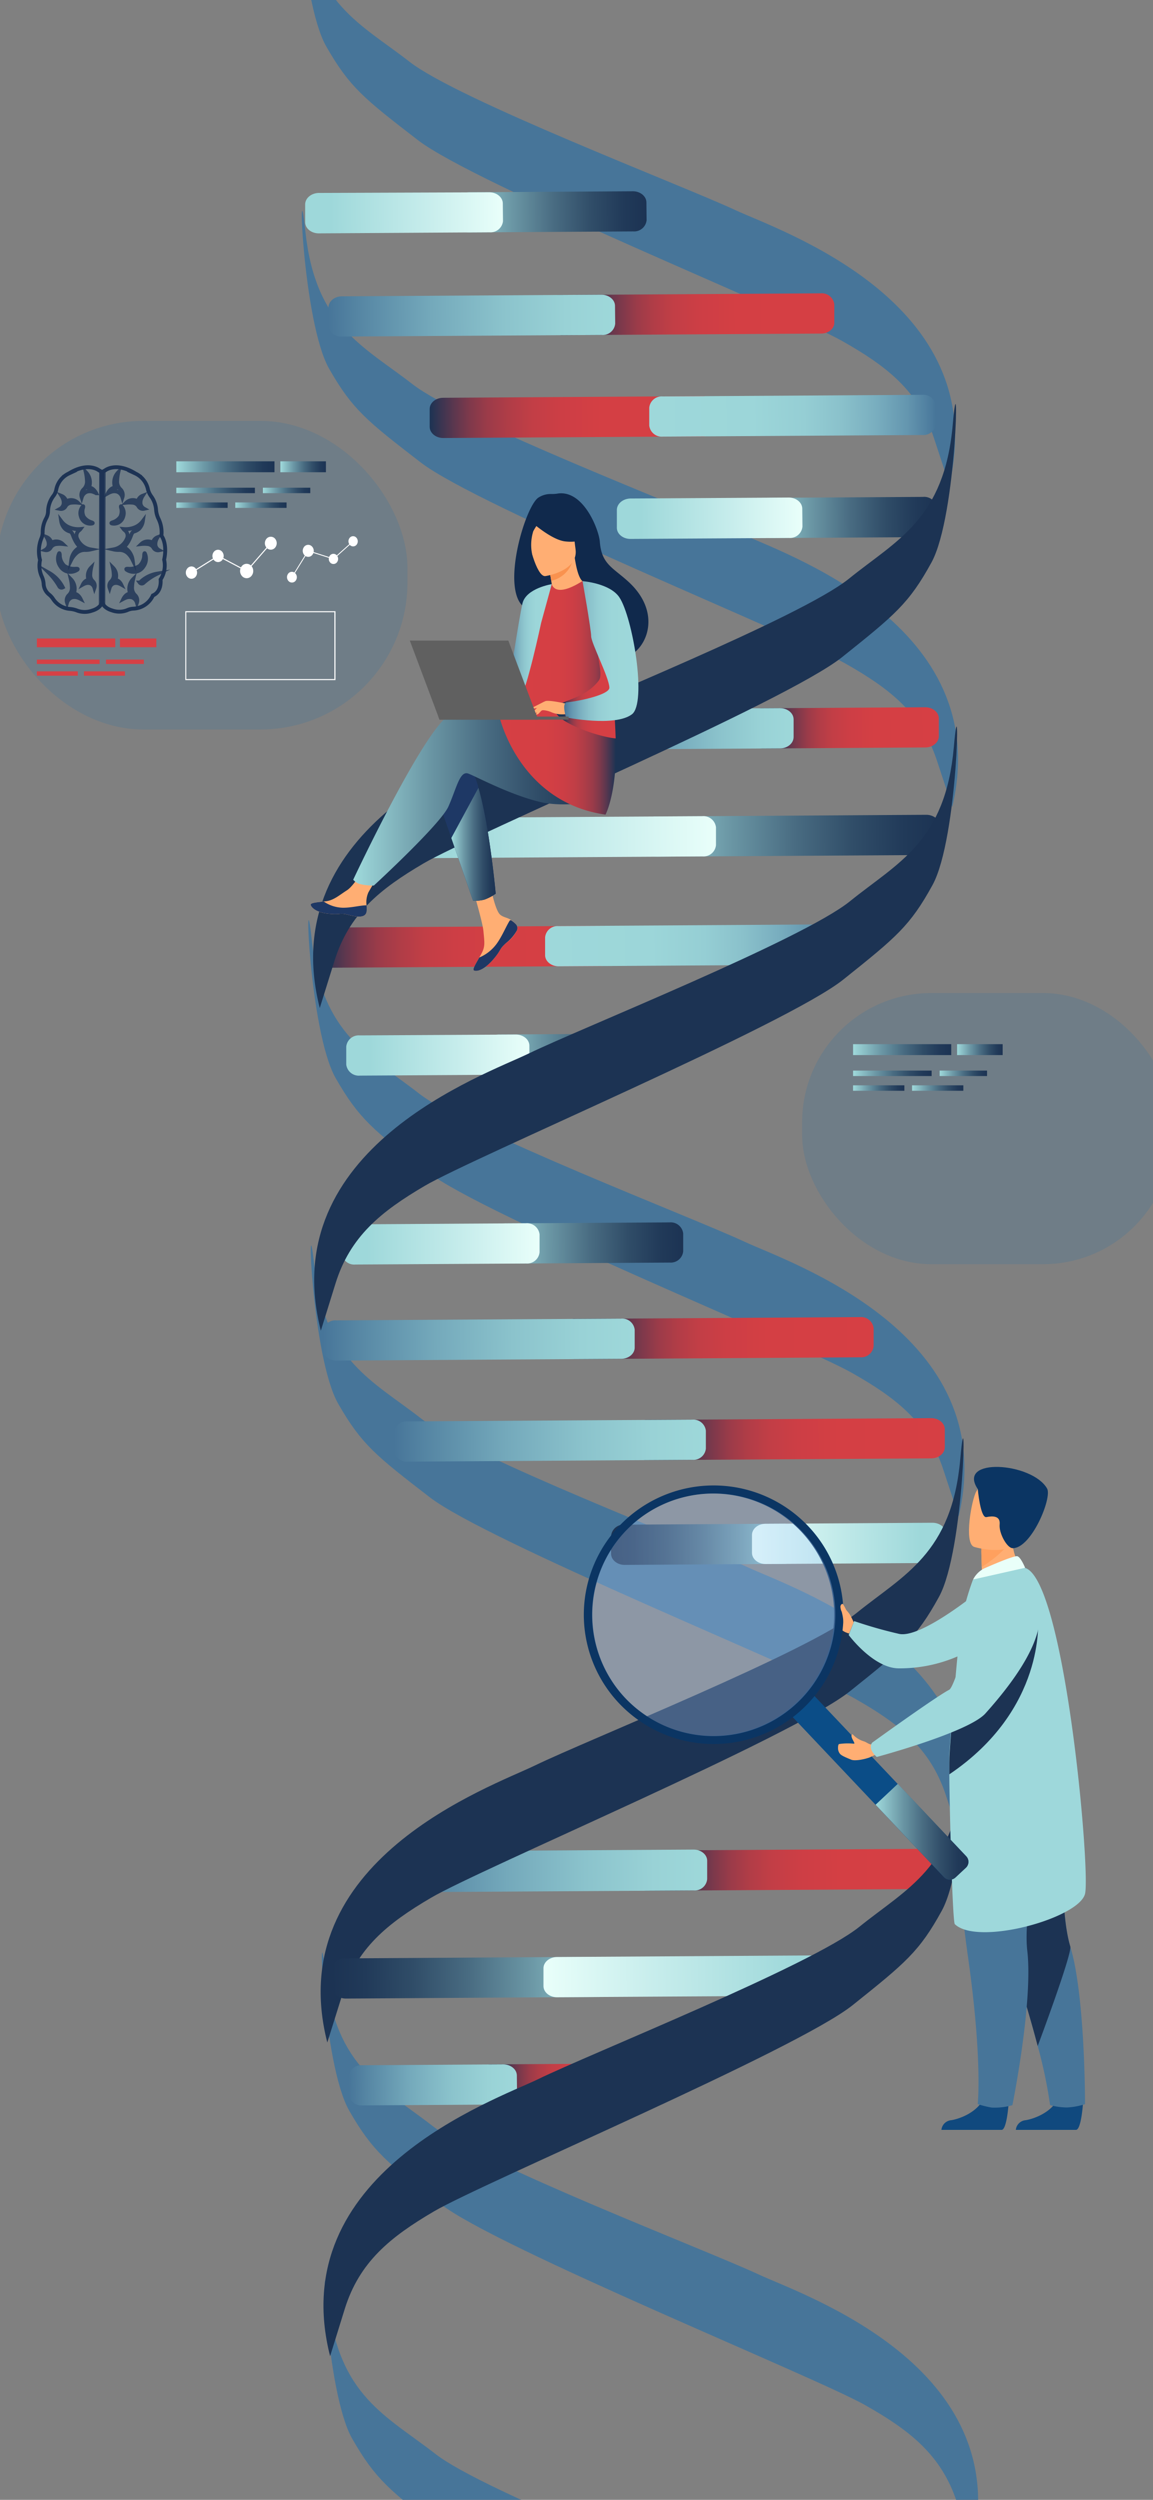 <svg id="Capa_1" data-name="Capa 1" xmlns="http://www.w3.org/2000/svg" xmlns:xlink="http://www.w3.org/1999/xlink" viewBox="0 0 300 650"><rect x="0" y="0" width="300" height="650" fill="#808080" stroke="none"/><defs><style>.cls-1,.cls-43{fill:#477599;}.cls-2{fill:url(#Degradado_sin_nombre_31);}.cls-3{fill:url(#Degradado_sin_nombre_37);}.cls-4{fill:url(#Degradado_sin_nombre_31-2);}.cls-5{fill:url(#Degradado_sin_nombre_37-2);}.cls-6{fill:url(#Degradado_sin_nombre_40);}.cls-7{fill:url(#Degradado_sin_nombre_44);}.cls-8{fill:url(#Degradado_sin_nombre_43);}.cls-9{fill:url(#Degradado_sin_nombre_11);}.cls-10{fill:url(#Degradado_sin_nombre_31-3);}.cls-11{fill:url(#Degradado_sin_nombre_37-3);}.cls-12{fill:url(#Degradado_sin_nombre_43-2);}.cls-13{fill:url(#Degradado_sin_nombre_11-2);}.cls-14{fill:url(#Degradado_sin_nombre_40-2);}.cls-15{fill:url(#Degradado_sin_nombre_44-2);}.cls-16{fill:url(#Degradado_sin_nombre_31-4);}.cls-17{fill:url(#Degradado_sin_nombre_37-4);}.cls-18{fill:#1c3353;}.cls-19{fill:url(#Degradado_sin_nombre_43-3);}.cls-20{fill:url(#Degradado_sin_nombre_11-3);}.cls-21{fill:url(#Degradado_sin_nombre_43-4);}.cls-22{fill:url(#Degradado_sin_nombre_11-4);}.cls-23{fill:url(#Degradado_sin_nombre_31-5);}.cls-24{fill:url(#Degradado_sin_nombre_37-5);}.cls-25{fill:url(#Degradado_sin_nombre_43-5);}.cls-26{fill:url(#Degradado_sin_nombre_11-5);}.cls-27{fill:url(#Degradado_sin_nombre_31-6);}.cls-28{fill:url(#Degradado_sin_nombre_37-6);}.cls-29{fill:url(#Degradado_sin_nombre_43-6);}.cls-30{fill:url(#Degradado_sin_nombre_11-6);}.cls-31{fill:url(#Degradado_sin_nombre_31-7);}.cls-32{fill:url(#Degradado_sin_nombre_37-7);}.cls-33{fill:#ffae73;}.cls-34{fill:#9ed8db;}.cls-35{fill:#10497e;}.cls-36{fill:#ffa05e;}.cls-37{fill:#0b3563;}.cls-38{fill:#e9fff9;}.cls-39{fill:#0b4d87;}.cls-40{fill:url(#Degradado_sin_nombre_31-8);}.cls-41{opacity:0.3;}.cls-42{fill:#accefc;}.cls-43{opacity:0.29;}.cls-44,.cls-45{fill:none;stroke:#1d3354;stroke-miterlimit:10;}.cls-45{opacity:0.8;}.cls-46{fill:url(#Degradado_sin_nombre_31-9);}.cls-47{fill:url(#Degradado_sin_nombre_31-10);}.cls-48{fill:url(#Degradado_sin_nombre_31-11);}.cls-49{fill:url(#Degradado_sin_nombre_31-12);}.cls-50{fill:url(#Degradado_sin_nombre_31-13);}.cls-51{fill:url(#Degradado_sin_nombre_31-14);}.cls-52{fill:#d64045;}.cls-53{fill:#fff;}.cls-54{fill:#1e3865;}.cls-55{fill:url(#Degradado_sin_nombre_31-15);}.cls-56{fill:url(#Degradado_sin_nombre_40-3);}.cls-57{fill:#10294c;}.cls-58{fill:#f9924f;}.cls-59{fill:url(#Degradado_sin_nombre_40-4);}.cls-60{fill:url(#Degradado_sin_nombre_31-16);}.cls-61{fill:url(#Degradado_sin_nombre_44-3);}.cls-62{fill:url(#Degradado_sin_nombre_43-7);}.cls-63{fill:url(#Degradado_sin_nombre_44-4);}.cls-64{fill:#606060;}.cls-65{fill:url(#Degradado_sin_nombre_31-17);}.cls-66{fill:url(#Degradado_sin_nombre_31-18);}.cls-67{fill:url(#Degradado_sin_nombre_31-19);}.cls-68{fill:url(#Degradado_sin_nombre_31-20);}.cls-69{fill:url(#Degradado_sin_nombre_31-21);}.cls-70{fill:url(#Degradado_sin_nombre_31-22);}</style><linearGradient id="Degradado_sin_nombre_31" x1="196.67" y1="167.17" x2="242.99" y2="167.17" gradientTransform="translate(-0.47 -30.97) rotate(-0.43)" gradientUnits="userSpaceOnUse"><stop offset="0.01" stop-color="#9ed8da"/><stop offset="0.05" stop-color="#96ced2"/><stop offset="0.29" stop-color="#6b97a5"/><stop offset="0.51" stop-color="#496c82"/><stop offset="0.71" stop-color="#304d68"/><stop offset="0.88" stop-color="#213a59"/><stop offset="1" stop-color="#1c3353"/></linearGradient><linearGradient id="Degradado_sin_nombre_37" x1="159.7" y1="167.13" x2="207.95" y2="167.13" gradientTransform="translate(-0.47 -30.97) rotate(-0.43)" gradientUnits="userSpaceOnUse"><stop offset="0.13" stop-color="#9ed8da"/><stop offset="0.62" stop-color="#c7edec"/><stop offset="1" stop-color="#e9fffa"/></linearGradient><linearGradient id="Degradado_sin_nombre_31-2" x1="118.63" y1="87.12" x2="168.04" y2="87.12" xlink:href="#Degradado_sin_nombre_31"/><linearGradient id="Degradado_sin_nombre_37-2" x1="79.2" y1="87.07" x2="130.67" y2="87.07" xlink:href="#Degradado_sin_nombre_37"/><linearGradient id="Degradado_sin_nombre_40" x1="1058.19" y1="-97.54" x2="1132.76" y2="-97.54" gradientTransform="translate(1243.81 2.68) rotate(179.57)" gradientUnits="userSpaceOnUse"><stop offset="0" stop-color="#d63f44"/><stop offset="0.4" stop-color="#d43f44"/><stop offset="0.54" stop-color="#cd3e45"/><stop offset="0.64" stop-color="#c23e46"/><stop offset="0.72" stop-color="#b13d47"/><stop offset="0.8" stop-color="#9b3b49"/><stop offset="0.86" stop-color="#7f394b"/><stop offset="0.91" stop-color="#5f374e"/><stop offset="0.96" stop-color="#3b3551"/><stop offset="1" stop-color="#1c3353"/></linearGradient><linearGradient id="Degradado_sin_nombre_44" x1="1001.06" y1="-97.61" x2="1075.63" y2="-97.61" gradientTransform="translate(1243.81 2.68) rotate(179.57)" gradientUnits="userSpaceOnUse"><stop offset="0" stop-color="#477599"/><stop offset="0.01" stop-color="#4a799c"/><stop offset="0.1" stop-color="#6496af"/><stop offset="0.21" stop-color="#79aebf"/><stop offset="0.33" stop-color="#8ac1cb"/><stop offset="0.46" stop-color="#95ced4"/><stop offset="0.64" stop-color="#9cd6d9"/><stop offset="1" stop-color="#9ed8da"/></linearGradient><linearGradient id="Degradado_sin_nombre_43" x1="142.18" y1="114.03" x2="216.76" y2="114.03" gradientTransform="translate(-0.47 -30.97) rotate(-0.43)" gradientUnits="userSpaceOnUse"><stop offset="0.13" stop-color="#1c3353"/><stop offset="0.17" stop-color="#3b3551"/><stop offset="0.21" stop-color="#5f374e"/><stop offset="0.26" stop-color="#7f394b"/><stop offset="0.31" stop-color="#9b3b49"/><stop offset="0.37" stop-color="#b13d47"/><stop offset="0.44" stop-color="#c23e46"/><stop offset="0.53" stop-color="#cd3e45"/><stop offset="0.66" stop-color="#d43f44"/><stop offset="1" stop-color="#d63f44"/></linearGradient><linearGradient id="Degradado_sin_nombre_11" x1="85.05" y1="113.96" x2="159.62" y2="113.96" gradientTransform="translate(-0.47 -30.97) rotate(-0.43)" gradientUnits="userSpaceOnUse"><stop offset="0" stop-color="#477599"/><stop offset="0.1" stop-color="#5585a3"/><stop offset="0.36" stop-color="#74a9bb"/><stop offset="0.61" stop-color="#8bc3cc"/><stop offset="0.83" stop-color="#99d2d6"/><stop offset="1" stop-color="#9ed8da"/></linearGradient><linearGradient id="Degradado_sin_nombre_31-3" x1="166.12" y1="249.82" x2="243.11" y2="249.82" xlink:href="#Degradado_sin_nombre_31"/><linearGradient id="Degradado_sin_nombre_37-3" x1="104.66" y1="249.74" x2="184.87" y2="249.74" xlink:href="#Degradado_sin_nombre_37"/><linearGradient id="Degradado_sin_nombre_43-2" x1="193.72" y1="221.87" x2="243.07" y2="221.87" xlink:href="#Degradado_sin_nombre_43"/><linearGradient id="Degradado_sin_nombre_11-2" x1="155.91" y1="221.82" x2="205.26" y2="221.82" xlink:href="#Degradado_sin_nombre_11"/><linearGradient id="Degradado_sin_nombre_40-2" x1="1085.81" y1="-235.05" x2="1162.57" y2="-235.05" xlink:href="#Degradado_sin_nombre_40"/><linearGradient id="Degradado_sin_nombre_44-2" x1="1026.99" y1="-235.13" x2="1103.76" y2="-235.13" xlink:href="#Degradado_sin_nombre_44"/><linearGradient id="Degradado_sin_nombre_31-4" x1="124.79" y1="306.19" x2="170.57" y2="306.19" xlink:href="#Degradado_sin_nombre_31"/><linearGradient id="Degradado_sin_nombre_37-4" x1="88.25" y1="306.14" x2="135.94" y2="306.14" xlink:href="#Degradado_sin_nombre_37"/><linearGradient id="Degradado_sin_nombre_43-3" x1="143.76" y1="380.29" x2="224.91" y2="380.29" xlink:href="#Degradado_sin_nombre_43"/><linearGradient id="Degradado_sin_nombre_11-3" x1="81.58" y1="380.21" x2="162.74" y2="380.21" xlink:href="#Degradado_sin_nombre_11"/><linearGradient id="Degradado_sin_nombre_43-4" x1="162.09" y1="406.7" x2="243.24" y2="406.7" xlink:href="#Degradado_sin_nombre_43"/><linearGradient id="Degradado_sin_nombre_11-4" x1="99.91" y1="406.62" x2="181.06" y2="406.62" xlink:href="#Degradado_sin_nombre_11"/><linearGradient id="Degradado_sin_nombre_31-5" x1="126.14" y1="355.31" x2="175.55" y2="355.31" xlink:href="#Degradado_sin_nombre_31"/><linearGradient id="Degradado_sin_nombre_37-5" x1="86.71" y1="355.26" x2="138.18" y2="355.26" xlink:href="#Degradado_sin_nombre_37"/><linearGradient id="Degradado_sin_nombre_43-5" x1="161.6" y1="518.67" x2="242.75" y2="518.67" xlink:href="#Degradado_sin_nombre_43"/><linearGradient id="Degradado_sin_nombre_11-5" x1="99.42" y1="518.51" x2="180.57" y2="518.51" xlink:href="#Degradado_sin_nombre_11"/><linearGradient id="Degradado_sin_nombre_31-6" x1="235.69" y1="130.36" x2="284.17" y2="130.36" gradientTransform="translate(444.15 529.95) rotate(179.57)" xlink:href="#Degradado_sin_nombre_31"/><linearGradient id="Degradado_sin_nombre_37-6" x1="197" y1="130.32" x2="247.5" y2="130.32" gradientTransform="translate(444.15 529.95) rotate(179.57)" xlink:href="#Degradado_sin_nombre_37"/><linearGradient id="Degradado_sin_nombre_43-6" x1="120.44" y1="573.94" x2="164.2" y2="573.94" xlink:href="#Degradado_sin_nombre_43"/><linearGradient id="Degradado_sin_nombre_11-6" x1="86.91" y1="573.9" x2="130.67" y2="573.9" xlink:href="#Degradado_sin_nombre_11"/><linearGradient id="Degradado_sin_nombre_31-7" x1="284.89" y1="18.13" x2="357.59" y2="18.13" gradientTransform="translate(444.15 529.95) rotate(179.57)" xlink:href="#Degradado_sin_nombre_31"/><linearGradient id="Degradado_sin_nombre_37-7" x1="226.85" y1="18.06" x2="302.6" y2="18.06" gradientTransform="translate(444.15 529.95) rotate(179.57)" xlink:href="#Degradado_sin_nombre_37"/><linearGradient id="Degradado_sin_nombre_31-8" x1="227.82" y1="476.3" x2="251.95" y2="476.3" gradientTransform="matrix(1, 0, 0, 1, 0, 0)" xlink:href="#Degradado_sin_nombre_31"/><linearGradient id="Degradado_sin_nombre_31-9" x1="45.88" y1="121.37" x2="71.42" y2="121.37" gradientTransform="matrix(1, 0, 0, 1, 0, 0)" xlink:href="#Degradado_sin_nombre_31"/><linearGradient id="Degradado_sin_nombre_31-10" x1="45.88" y1="127.52" x2="66.32" y2="127.52" gradientTransform="matrix(1, 0, 0, 1, 0, 0)" xlink:href="#Degradado_sin_nombre_31"/><linearGradient id="Degradado_sin_nombre_31-11" x1="45.88" y1="131.35" x2="59.23" y2="131.35" gradientTransform="matrix(1, 0, 0, 1, 0, 0)" xlink:href="#Degradado_sin_nombre_31"/><linearGradient id="Degradado_sin_nombre_31-12" x1="61.22" y1="131.35" x2="74.57" y2="131.35" gradientTransform="matrix(1, 0, 0, 1, 0, 0)" xlink:href="#Degradado_sin_nombre_31"/><linearGradient id="Degradado_sin_nombre_31-13" x1="68.4" y1="127.52" x2="80.73" y2="127.52" gradientTransform="matrix(1, 0, 0, 1, 0, 0)" xlink:href="#Degradado_sin_nombre_31"/><linearGradient id="Degradado_sin_nombre_31-14" x1="72.95" y1="121.37" x2="84.8" y2="121.37" gradientTransform="matrix(1, 0, 0, 1, 0, 0)" xlink:href="#Degradado_sin_nombre_31"/><linearGradient id="Degradado_sin_nombre_31-15" x1="91.9" y1="206.68" x2="159.53" y2="206.68" gradientTransform="matrix(1, 0, 0, 1, 0, 0)" xlink:href="#Degradado_sin_nombre_31"/><linearGradient id="Degradado_sin_nombre_40-3" x1="129.95" y1="190.17" x2="160.23" y2="190.17" gradientTransform="matrix(1, 0, 0, 1, 0, 0)" xlink:href="#Degradado_sin_nombre_40"/><linearGradient id="Degradado_sin_nombre_40-4" x1="136.28" y1="168.99" x2="159.62" y2="168.99" gradientTransform="matrix(1, 0, 0, 1, 0, 0)" xlink:href="#Degradado_sin_nombre_40"/><linearGradient id="Degradado_sin_nombre_31-16" x1="117.43" y1="219.54" x2="128.99" y2="219.54" gradientTransform="matrix(1, 0, 0, 1, 0, 0)" xlink:href="#Degradado_sin_nombre_31"/><linearGradient id="Degradado_sin_nombre_44-3" x1="132.07" y1="167.11" x2="143.56" y2="167.11" gradientTransform="matrix(1, 0, 0, 1, 0, 0)" xlink:href="#Degradado_sin_nombre_44"/><linearGradient id="Degradado_sin_nombre_43-7" x1="144.42" y1="180.22" x2="160.19" y2="180.22" gradientTransform="matrix(1, 0, 0, 1, 0, 0)" xlink:href="#Degradado_sin_nombre_43"/><linearGradient id="Degradado_sin_nombre_44-4" x1="146.8" y1="169.28" x2="166.11" y2="169.28" gradientTransform="matrix(1, 0, 0, 1, 0, 0)" xlink:href="#Degradado_sin_nombre_44"/><linearGradient id="Degradado_sin_nombre_31-17" x1="221.96" y1="272.92" x2="247.5" y2="272.92" gradientTransform="matrix(1, 0, 0, 1, 0, 0)" xlink:href="#Degradado_sin_nombre_31"/><linearGradient id="Degradado_sin_nombre_31-18" x1="221.96" y1="279.08" x2="242.41" y2="279.08" gradientTransform="matrix(1, 0, 0, 1, 0, 0)" xlink:href="#Degradado_sin_nombre_31"/><linearGradient id="Degradado_sin_nombre_31-19" x1="221.96" y1="282.91" x2="235.31" y2="282.91" gradientTransform="matrix(1, 0, 0, 1, 0, 0)" xlink:href="#Degradado_sin_nombre_31"/><linearGradient id="Degradado_sin_nombre_31-20" x1="237.31" y1="282.91" x2="250.65" y2="282.91" gradientTransform="matrix(1, 0, 0, 1, 0, 0)" xlink:href="#Degradado_sin_nombre_31"/><linearGradient id="Degradado_sin_nombre_31-21" x1="244.49" y1="279.08" x2="256.82" y2="279.08" gradientTransform="matrix(1, 0, 0, 1, 0, 0)" xlink:href="#Degradado_sin_nombre_31"/><linearGradient id="Degradado_sin_nombre_31-22" x1="249.03" y1="272.92" x2="260.88" y2="272.92" gradientTransform="matrix(1, 0, 0, 1, 0, 0)" xlink:href="#Degradado_sin_nombre_31"/></defs><path class="cls-1" d="M247.77,209.82c11.27-47.53-44-65.93-55.65-71.36C178.31,132,120,109.75,107.31,99.88S82.06,84.81,79.45,60.12c-2.15-20.35-.77,23.64,6.22,35.82,6.08,10.61,9.83,13.53,23.79,24.3,14.93,11.52,97.64,45,110.47,52.27,11.54,6.52,19.76,12.92,23.8,25.11Z"/><path class="cls-1" d="M250.1,478.83c11.27-47.53-44-65.93-55.65-71.36-13.81-6.43-72.16-28.7-84.81-38.58s-25.26-15.07-27.86-39.76C79.63,308.78,81,352.77,88,365c6.09,10.61,9.84,13.53,23.8,24.3,14.93,11.52,97.63,45,110.47,52.27,11.53,6.52,19.76,12.92,23.8,25.11Z"/><path class="cls-1" d="M249.44,394.26c11.27-47.53-44-65.94-55.65-71.36C180,316.46,121.63,294.19,109,284.31s-25.26-15.06-27.86-39.75c-2.15-20.36-.77,23.63,6.22,35.81,6.08,10.61,9.83,13.53,23.79,24.3,14.93,11.52,97.64,45,110.47,52.28,11.54,6.52,19.76,12.91,23.8,25.11Z"/><path class="cls-1" d="M247,126c11.27-47.53-44-65.94-55.65-71.36-13.8-6.43-72.16-28.71-84.81-38.59C94.05,6.29,81.3,1,78.69-23.7c-2.15-20.36-.77,23.64,6.22,35.82C91,22.73,94.75,25.65,108.7,36.41c14.94,11.53,97.64,45,110.47,52.28,11.54,6.52,19.76,12.91,23.8,25.11Z"/><path class="cls-2" d="M240.29,139.66,201,139.9c-1.94,0-3.53-1.28-3.54-2.9l-.05-4.61a3.26,3.26,0,0,1,3.49-2.95l39.28-.24a3.27,3.27,0,0,1,3.55,2.9l0,4.61A3.26,3.26,0,0,1,240.29,139.66Z"/><path class="cls-3" d="M205.26,139.87l-41.22.26c-1.94,0-3.53-1.28-3.54-2.9l0-4.61c0-1.62,1.54-2.93,3.48-3l41.22-.25c1.94,0,3.53,1.28,3.54,2.9l.05,4.61A3.25,3.25,0,0,1,205.26,139.87Z"/><path class="cls-4" d="M164.75,60.17l-42.37.26a3.27,3.27,0,0,1-3.55-2.89l0-4.62A3.25,3.25,0,0,1,122.28,50l42.37-.27c1.94,0,3.53,1.29,3.54,2.9l.05,4.62A3.25,3.25,0,0,1,164.75,60.17Z"/><path class="cls-5" d="M127.38,60.4l-44.44.28c-1.94,0-3.53-1.28-3.54-2.9l0-4.61c0-1.62,1.54-2.93,3.48-3L127.28,50c1.94,0,3.53,1.28,3.54,2.89l.05,4.62A3.25,3.25,0,0,1,127.38,60.4Z"/><path class="cls-6" d="M115.28,103.43l67.54-.42c1.94,0,3.53,1.29,3.54,2.9l0,4.62c0,1.61-1.54,2.93-3.49,2.94l-67.53.42c-1.94,0-3.53-1.29-3.54-2.9l0-4.62C111.78,104.76,113.34,103.45,115.28,103.43Z"/><path class="cls-7" d="M172.42,103.08l67.53-.42a3.27,3.27,0,0,1,3.55,2.89l0,4.62a3.25,3.25,0,0,1-3.49,2.94l-67.54.42a3.26,3.26,0,0,1-3.54-2.89l0-4.62A3.25,3.25,0,0,1,172.42,103.08Z"/><path class="cls-8" d="M213.66,86.73l-67.53.42c-1.94,0-3.53-1.28-3.54-2.89l-.05-4.62A3.25,3.25,0,0,1,146,76.7l67.54-.43a3.28,3.28,0,0,1,3.54,2.9l0,4.62C217.17,85.4,215.6,86.72,213.66,86.73Z"/><path class="cls-9" d="M156.53,87.09,89,87.51a3.28,3.28,0,0,1-3.54-2.9l0-4.62c0-1.61,1.55-2.93,3.49-2.94l67.53-.42c1.94,0,3.53,1.29,3.54,2.9l.05,4.62A3.25,3.25,0,0,1,156.53,87.09Z"/><path class="cls-10" d="M241,222.32l-70,.43c-1.94,0-3.53-1.28-3.54-2.89l0-4.62A3.24,3.24,0,0,1,171,212.3l70-.44c1.94,0,3.53,1.29,3.54,2.9l.05,4.62A3.25,3.25,0,0,1,241,222.32Z"/><path class="cls-11" d="M182.8,222.68l-73.18.46c-1.94,0-3.53-1.29-3.54-2.9l0-4.62c0-1.61,1.54-2.93,3.49-2.94l73.17-.46a3.28,3.28,0,0,1,3.55,2.9l0,4.62A3.25,3.25,0,0,1,182.8,222.68Z"/><path class="cls-12" d="M240.78,194.35l-42.31.27c-1.94,0-3.53-1.29-3.54-2.9l0-4.62a3.24,3.24,0,0,1,3.48-2.94l42.32-.26c1.94,0,3.53,1.28,3.54,2.89l0,4.62C244.29,193,242.73,194.34,240.78,194.35Z"/><path class="cls-13" d="M203,194.59l-42.31.26c-1.94,0-3.53-1.28-3.54-2.9l0-4.61c0-1.62,1.54-2.93,3.48-2.94l42.32-.27c1.94,0,3.53,1.29,3.54,2.9l0,4.62C206.48,193.26,204.92,194.58,203,194.59Z"/><path class="cls-14" d="M86.51,241.17l69.73-.44a3.28,3.28,0,0,1,3.54,2.9l0,4.62c0,1.61-1.55,2.93-3.49,2.94l-69.73.43a3.27,3.27,0,0,1-3.54-2.9l0-4.61A3.25,3.25,0,0,1,86.51,241.17Z"/><path class="cls-15" d="M145.32,240.8l69.73-.44c1.94,0,3.53,1.29,3.54,2.9l0,4.62a3.25,3.25,0,0,1-3.49,2.94l-69.73.44c-1.94,0-3.53-1.29-3.54-2.9l0-4.62A3.24,3.24,0,0,1,145.32,240.8Z"/><path class="cls-16" d="M168.92,279.21l-38.74.24a3.27,3.27,0,0,1-3.55-2.9l0-4.61a3.26,3.26,0,0,1,3.49-2.95l38.74-.24a3.28,3.28,0,0,1,3.55,2.9l0,4.62A3.25,3.25,0,0,1,168.92,279.21Z"/><path class="cls-17" d="M134.29,279.43l-40.65.25a3.28,3.28,0,0,1-3.55-2.9l0-4.62a3.25,3.25,0,0,1,3.49-2.94L134.2,269c1.94,0,3.53,1.28,3.54,2.9l0,4.61C137.8,278.1,136.24,279.41,134.29,279.43Z"/><path class="cls-1" d="M253,662.74c11.27-47.53-44-65.94-55.64-71.36-13.81-6.43-72.16-28.71-84.81-38.59S87.26,537.73,84.66,513c-2.15-20.36-.77,23.64,6.21,35.82,6.09,10.61,9.84,13.53,23.79,24.29,14.94,11.53,97.64,45,110.48,52.28,11.53,6.52,19.76,12.91,23.8,25.11Z"/><path class="cls-1" d="M253.75,748c11.27-47.53-44-65.93-55.65-71.36-13.81-6.43-72.16-28.71-84.81-38.58S88,623,85.43,598.3c-2.15-20.36-.77,23.64,6.22,35.82,6.08,10.61,9.83,13.53,23.79,24.29,14.93,11.53,97.63,45,110.47,52.28,11.53,6.52,19.76,12.91,23.8,25.11Z"/><path class="cls-18" d="M83.2,262.1c-12.07-47.38,42.56-66.47,54.05-72,13.62-6.61,71.25-29.61,83.65-39.64s24.84-15.38,27-40.1c1.77-20.38,1.19,23.63-5.54,35.89-5.86,10.69-9.54,13.65-23.22,24.59-14.64,11.71-96.29,46.24-108.92,53.65-11.35,6.66-19.42,13.16-23.21,25.4Z"/><path class="cls-19" d="M223.82,352.92l-74.12.47a3.28,3.28,0,0,1-3.54-2.9l0-4.62a3.25,3.25,0,0,1,3.49-2.94l74.11-.46a3.27,3.27,0,0,1,3.55,2.9l0,4.61A3.25,3.25,0,0,1,223.82,352.92Z"/><path class="cls-20" d="M161.64,353.31l-74.11.47c-1.94,0-3.53-1.29-3.54-2.9l0-4.62a3.25,3.25,0,0,1,3.49-2.94l74.12-.46a3.26,3.26,0,0,1,3.54,2.89l0,4.62C165.15,352,163.58,353.3,161.64,353.31Z"/><path class="cls-21" d="M242.35,379.2l-74.12.46c-1.94,0-3.53-1.29-3.54-2.9l0-4.62c0-1.61,1.54-2.93,3.49-2.94l74.11-.46c1.94,0,3.53,1.28,3.54,2.9l0,4.61C245.85,377.87,244.29,379.18,242.35,379.2Z"/><path class="cls-22" d="M180.17,379.58l-74.12.47a3.28,3.28,0,0,1-3.54-2.9l0-4.62a3.25,3.25,0,0,1,3.49-2.94l74.12-.46a3.27,3.27,0,0,1,3.54,2.89l0,4.62A3.25,3.25,0,0,1,180.17,379.58Z"/><path class="cls-23" d="M174.27,328.29l-42.37.27c-1.94,0-3.53-1.29-3.54-2.9l0-4.62a3.24,3.24,0,0,1,3.48-2.94l42.38-.26a3.27,3.27,0,0,1,3.54,2.89l0,4.62A3.25,3.25,0,0,1,174.27,328.29Z"/><path class="cls-24" d="M136.9,328.53l-44.44.27a3.26,3.26,0,0,1-3.54-2.89l0-4.62a3.25,3.25,0,0,1,3.49-2.94l44.44-.28a3.28,3.28,0,0,1,3.54,2.9l0,4.62A3.25,3.25,0,0,1,136.9,328.53Z"/><path class="cls-18" d="M83.48,346c-12.07-47.39,42.57-66.48,54.05-72.05,13.62-6.6,71.25-29.6,83.65-39.63s24.85-15.38,27-40.1c1.77-20.38,1.19,23.63-5.54,35.89-5.86,10.69-9.53,13.65-23.22,24.59-14.64,11.71-96.29,46.23-108.92,53.65-11.35,6.66-19.42,13.16-23.21,25.4Z"/><path class="cls-25" d="M242.69,491.16l-74.11.47c-1.94,0-3.53-1.29-3.54-2.9l0-4.62a3.24,3.24,0,0,1,3.48-2.94l74.12-.46c1.94,0,3.53,1.28,3.54,2.9l0,4.61C246.2,489.84,244.64,491.15,242.69,491.16Z"/><path class="cls-26" d="M180.52,491.55,106.4,492a3.28,3.28,0,0,1-3.54-2.9l0-4.78c0-1.61,1.55-2.92,3.49-2.94l74.11-.46c1.94,0,3.53,1.29,3.54,2.9l0,4.77A3.25,3.25,0,0,1,180.52,491.55Z"/><path class="cls-27" d="M162.48,396.44l41.44-.26c1.94,0,3.53,1.29,3.54,2.9l0,4.62c0,1.61-1.54,2.93-3.49,2.94l-41.43.26c-1.94,0-3.53-1.29-3.54-2.9l0-4.62A3.24,3.24,0,0,1,162.48,396.44Z"/><path class="cls-28" d="M199.15,396.21l43.46-.27c1.94,0,3.53,1.28,3.54,2.9l0,4.61c0,1.62-1.55,2.93-3.49,2.95l-43.46.27c-1.94,0-3.53-1.29-3.54-2.9l0-4.62C195.64,397.54,197.2,396.22,199.15,396.21Z"/><path class="cls-18" d="M85.16,531.09c-12.07-47.38,42.56-66.47,54.05-72.05,13.61-6.6,71.24-29.6,83.65-39.63,12.26-9.92,24.84-15.38,27-40.1,1.77-20.38,1.19,23.63-5.54,35.89-5.86,10.69-9.54,13.65-23.22,24.59C206.44,451.5,124.8,486,112.17,493.44,100.81,500.1,92.75,506.6,89,518.84Z"/><path class="cls-29" d="M164.56,547l-36.72.23c-1.94,0-3.53-1.29-3.54-2.9l0-4.62c0-1.61,1.54-2.92,3.49-2.94l36.72-.23c1.94,0,3.53,1.29,3.54,2.9l0,4.62C168.07,545.67,166.5,547,164.56,547Z"/><path class="cls-30" d="M131,547.21l-36.73.23a3.28,3.28,0,0,1-3.54-2.9l0-4.62A3.25,3.25,0,0,1,94.22,537l36.72-.23c1.94,0,3.53,1.29,3.54,2.9l.05,4.62A3.25,3.25,0,0,1,131,547.21Z"/><path class="cls-31" d="M89.9,509.21l65.67-.41c1.94,0,3.53,1.28,3.54,2.89l0,4.62a3.24,3.24,0,0,1-3.48,2.94L90,519.66c-1.94,0-3.53-1.28-3.54-2.9l0-4.61A3.25,3.25,0,0,1,89.9,509.21Z"/><path class="cls-32" d="M144.9,508.86l68.7-.43a3.28,3.28,0,0,1,3.55,2.9l0,4.62a3.25,3.25,0,0,1-3.49,2.94l-68.71.43c-1.94,0-3.53-1.29-3.54-2.9l0-4.62C141.39,510.19,143,508.87,144.9,508.86Z"/><path class="cls-18" d="M85.89,612.65c-12.06-47.38,42.57-66.47,54.05-72C153.56,534,211.19,511,223.59,501s24.85-15.38,27-40.1c1.77-20.38,1.19,23.63-5.53,35.89-5.86,10.69-9.54,13.65-23.22,24.59C207.18,533.06,125.54,567.59,112.9,575c-11.35,6.66-19.41,13.16-23.21,25.4Z"/><path class="cls-33" d="M222.13,421.82s-.59-1.33-1-2-2-2.49-2.32-2.07-1.4,3.24-.81,4,0,2.17,2.94,3Z"/><path class="cls-34" d="M255.14,413.39S239.94,426,234,424.85a116,116,0,0,1-11.75-3.34l-1.43,3.62s6.39,8.62,13,8.67A38,38,0,0,0,252,429.32Z"/><path class="cls-35" d="M281.81,546.61s-.44,7.09-1.82,7.19h-7l-8.68,0a2.8,2.8,0,0,1,2.59-2.52c2.54-.44,6.79-2.21,8.33-5.55C276.86,542.17,281.81,546.61,281.81,546.61Z"/><path class="cls-1" d="M282.31,547.11a18.35,18.35,0,0,1-4.7.87,17.43,17.43,0,0,1-4.39-.62A120,120,0,0,0,270,532c-1.44-5.53-3.49-12.63-6.4-21.46-8.06-24.39-10.51-38.66-10.73-40,0-.07,0-.11,0-.11h0l24.77-10.82s-3.06,33.62.84,46.52a53.41,53.41,0,0,1,1.42,6.19C282.37,526.35,282.31,547.11,282.31,547.11Z"/><path class="cls-18" d="M270,532c-1.44-5.53-3.49-12.63-6.4-21.46-8.06-24.39-10.51-38.66-10.73-40a.49.49,0,0,1,0-.12l24.77-10.82s-3.06,33.62.84,46.52C279,508,270,532,270,532Z"/><path class="cls-35" d="M262.46,546.61s-.44,7.09-1.82,7.19h-7l-8.69,0a2.81,2.81,0,0,1,2.6-2.52c2.54-.44,6.79-2.21,8.32-5.55C257.51,542.17,262.46,546.61,262.46,546.61Z"/><path class="cls-1" d="M248.42,460.42A349.25,349.25,0,0,0,251.89,509c3.78,26.75,2.5,38.1,2.5,38.1A25.29,25.29,0,0,0,258,548a16.6,16.6,0,0,0,5.42-.62s5.42-26.76,3.87-40.15,7.42-45.94,7.42-45.94Z"/><path class="cls-33" d="M266.15,407.8l-3.38,4.34-7.09.39c0-.57-.15-2.94-.24-5.09,0-.12,0-.25,0-.37-.08-1.83-.11-3.83-.11-3.83l5.63-3.89,2.11-1.61s.33,2,.33,2.26C263.41,405.58,266.15,407.8,266.15,407.8Z"/><path class="cls-34" d="M247,461.36c.1,11.5.87,38.4,1.43,38.95,6,5.78,32.5-1.58,33.9-7.95S277,410.69,266.7,407.68c-2.14-.62-13.54,3.05-13.54,3.05a71,71,0,0,0-3,10.59c-.44,2.19-1.86,17.88-2.69,28.36-.21,2.79-.39,5.22-.5,6.91C247,457.3,247,459,247,461.36Z"/><path class="cls-36" d="M262.93,400.21c-.82,2.68-5.51,6-7.49,7.23,0-.12,0-.25,0-.37-.08-1.83-.14-5.52-.14-5.52l5.66-2.2C262.34,399,263.27,399.1,262.93,400.21Z"/><path class="cls-33" d="M253.43,402.21s10.51,3.26,12.45-3.29,4.6-10.53-2-12.89-8.67-.24-9.86,1.78S250.74,401.19,253.43,402.21Z"/><path class="cls-37" d="M254.41,387.18s.67,7.62,2.25,7.29,3.67-.39,3.44,1.91,1.95,6.19,3.4,6.18c4.9,0,10.29-13.13,8.95-15.5C268.58,380.22,248.82,378.84,254.41,387.18Z"/><path class="cls-38" d="M256,407.85c.14-.06,7.83-3.49,8.73-3.2s2,3,2,3l-13.54,3.05A6.65,6.65,0,0,1,256,407.85Z"/><path class="cls-39" d="M206.15,446.37l39.52,41.77a2.09,2.09,0,0,0,2.93,0l2.69-2.51a2.07,2.07,0,0,0,.15-2.91L211.83,440.9c-.76-.81-1.43-.17-2.27.62L206.87,444C206,444.83,205.38,445.56,206.15,446.37Z"/><path class="cls-40" d="M227.82,469.26l17.8,18.82a2.12,2.12,0,0,0,3,.09l2.69-2.51a2.11,2.11,0,0,0,.09-3l-17.8-18.83Z"/><path class="cls-37" d="M161.08,442.89a33.9,33.9,0,0,0,47.75,1.45,33.49,33.49,0,0,0,1.45-47.52,33.89,33.89,0,0,0-47.74-1.45l-.53.51A33.5,33.5,0,0,0,161.08,442.89Zm2.9-46a31.5,31.5,0,1,1-1.37,44.55A31.62,31.62,0,0,1,164,396.9Z"/><g class="cls-41"><path class="cls-42" d="M162.61,441.45a31.68,31.68,0,0,0,54.61-18.73,31.3,31.3,0,0,0-8.47-24.46,31.73,31.73,0,0,0-28.5-9.46,32.36,32.36,0,0,0-5.16,1.34,31.51,31.51,0,0,0-12.48,51.31Z"/></g><path class="cls-18" d="M247,461.36c25.12-16.92,23.07-40.2,23.07-40.2-9.8,5.5-19.52,18.52-22.54,28.52-.21,2.79-.39,5.22-.5,6.91C247,457.3,247,459,247,461.36Z"/><path class="cls-33" d="M224.84,452.8a6.51,6.51,0,0,1-3-1.87s-.72.05.11,1.57c.07.12.23.45.34.68a.14.14,0,0,1-.12.21,15.55,15.55,0,0,0-3.8.08c-.26,0-.33.67-.32.93a2.35,2.35,0,0,0,.5,1.61c.3.39,1.14.82,3,1.56.71.29,2.74.07,4.64-.58l1.52-.7-.47-2.81-.38.08C226.22,453.69,225.47,453,224.84,452.8Z"/><path class="cls-34" d="M262.68,410.73s21.34,4-6.28,34.79c-4.41,4.92-28.28,11.32-28.28,11.32s-2.42-2-1.2-3.71c0,0,16.43-11.87,20.05-13.76,1.62-.85,6.31-18.95,9-23.31A11.92,11.92,0,0,1,262.68,410.73Z"/><path class="cls-33" d="M221.56,422.2a11,11,0,0,1-.84-2,10.78,10.78,0,0,0-1.38-3.1c-.14-.15-.62,0-.67.66a3.34,3.34,0,0,0,.34,1.34,14.94,14.94,0,0,1,.45,2.67C219.79,422.81,221.56,422.2,221.56,422.2Z"/><rect class="cls-43" x="-0.92" y="109.44" width="106.94" height="80.24" rx="38.26"/><path class="cls-44" d="M27.38,122.29s2.8-2.28,7.85.83a5.9,5.9,0,0,1,3.22,3.93,5.13,5.13,0,0,0,.89,2,6.82,6.82,0,0,1,1.27,3.51,6.47,6.47,0,0,0,.67,2.41,8.05,8.05,0,0,1,.72,4.33s1.62,1.93.71,6.24a6.7,6.7,0,0,1-.93,5.14s.42,3.11-2,4.15a5.86,5.86,0,0,1-5.07,3.43,4.27,4.27,0,0,0-1.6.39,5.55,5.55,0,0,1-3.89.09c-3-.88-2.73-2.92-2.73-2.92V122.79Z"/><path class="cls-44" d="M25.75,122.29s-2.8-2.28-7.85.83a5.85,5.85,0,0,0-3.25,4.13,3.85,3.85,0,0,1-.75,1.7,6.84,6.84,0,0,0-1.4,4,4.11,4.11,0,0,1-.52,1.88,7.46,7.46,0,0,0-.88,3.6,4.23,4.23,0,0,1-.37,1.65,8.94,8.94,0,0,0-.31,5.55,6.79,6.79,0,0,0,.44,4.26,5.62,5.62,0,0,1,.49,1.86,3.78,3.78,0,0,0,1.34,2.78,5,5,0,0,1,1.12,1.21,5.76,5.76,0,0,0,4.4,2.59,6.86,6.86,0,0,1,1.94.46,5.61,5.61,0,0,0,3.76,0c3-.88,2.73-2.92,2.73-2.92V122.79Z"/><path class="cls-45" d="M23.58,142.86a4.63,4.63,0,0,1-3.49-2.75v0a1.77,1.77,0,0,1,.51-2.23,1.44,1.44,0,0,0,.33-.32,6.28,6.28,0,0,1-3.26-.58,5,5,0,0,1-1.75-1.47,3.62,3.62,0,0,0,1,2,3.36,3.36,0,0,0,1.27.69c.44.1.63.59.79,1a10.76,10.76,0,0,0,.55,1.26,6.7,6.7,0,0,0,1.35,1.84A4.09,4.09,0,0,0,19,144.14a4.14,4.14,0,0,0-.45,1.4A5.76,5.76,0,0,1,19.69,144a3.3,3.3,0,0,1,2.51-1A5.43,5.43,0,0,0,23.58,142.86Z"/><path class="cls-45" d="M18.28,148.7h-.21a3,3,0,0,1-2.34-1.42,3.39,3.39,0,0,1-.37-3.35v0c.14-.32.22.28.2.63a4,4,0,0,0,1.18,2.57,4.53,4.53,0,0,0,3,.75c.36,0,.67,0,.35.28A3.25,3.25,0,0,1,18.28,148.7Z"/><path class="cls-45" d="M22.56,136l-.15-.06a2.55,2.55,0,0,1-1.38-1.7,2.62,2.62,0,0,1,.53-2.56h0c.17-.2.09.26,0,.52a3.15,3.15,0,0,0,.25,2.2,3.76,3.76,0,0,0,2,1.41c.26.11.47.21.18.3A2.52,2.52,0,0,1,22.56,136Z"/><path class="cls-45" d="M16.34,152.72a.67.67,0,0,1-.93-.28,16.6,16.6,0,0,0-2.71-3.53h0a9,9,0,0,1,3.64,3.81Z"/><path class="cls-45" d="M24.09,151.09a2.26,2.26,0,0,1-.59-1.78,9.38,9.38,0,0,1,.23-1.72,3,3,0,0,0-.67,3.22c-.95,0-1.5,1.17-1.5,1.17a3.29,3.29,0,0,1,.67-.29,2.09,2.09,0,0,1,1.34,0,1.81,1.81,0,0,1,1,1.15A1.61,1.61,0,0,0,24.09,151.09Z"/><path class="cls-45" d="M17.09,131.58a1.93,1.93,0,0,1,1.54-.87,7.42,7.42,0,0,1,1.59,0,2.45,2.45,0,0,0-3-.32A2,2,0,0,0,16,128.94a3.83,3.83,0,0,1,.35.69,2.69,2.69,0,0,1,.19,1.45,1.85,1.85,0,0,1-.91,1.24A1.33,1.33,0,0,0,17.09,131.58Z"/><path class="cls-45" d="M13.21,142.33a2,2,0,0,1,1.54-.87,7.18,7.18,0,0,1,1.59,0,2.46,2.46,0,0,0-3-.32,2,2,0,0,0-1.24-1.49,4.29,4.29,0,0,1,.34.69,2.71,2.71,0,0,1,.2,1.46,1.87,1.87,0,0,1-.92,1.23A1.33,1.33,0,0,0,13.21,142.33Z"/><path class="cls-45" d="M21.87,127.16a2.84,2.84,0,0,0,.74-2.23,11.5,11.5,0,0,0-.29-2.14,3.76,3.76,0,0,1,.83,4c1.19,0,1.88,1.46,1.88,1.46a4.63,4.63,0,0,0-.83-.37,2.59,2.59,0,0,0-1.68,0,2.28,2.28,0,0,0-1.26,1.43A2,2,0,0,1,21.87,127.16Z"/><path class="cls-45" d="M18,154.68a2.66,2.66,0,0,0,.69-2.08,9.94,9.94,0,0,0-.27-2,3.52,3.52,0,0,1,.78,3.76c1.11,0,1.76,1.35,1.76,1.35a5.11,5.11,0,0,0-.79-.34,2.42,2.42,0,0,0-1.56,0,2.07,2.07,0,0,0-1.17,1.34A1.87,1.87,0,0,1,18,154.68Z"/><path class="cls-45" d="M29.53,142.86A4.65,4.65,0,0,0,33,140.11v0a1.77,1.77,0,0,0-.51-2.23,1.44,1.44,0,0,1-.33-.32,6.24,6.24,0,0,0,3.25-.58,5,5,0,0,0,1.76-1.47,3.62,3.62,0,0,1-1,2,3.44,3.44,0,0,1-1.27.69c-.44.1-.63.59-.79,1a10.76,10.76,0,0,1-.55,1.26,6.7,6.7,0,0,1-1.35,1.84,4.09,4.09,0,0,1,1.84,1.84,4.14,4.14,0,0,1,.45,1.4A6,6,0,0,0,33.42,144a3.3,3.3,0,0,0-2.51-1A5.43,5.43,0,0,1,29.53,142.86Z"/><path class="cls-45" d="M34.83,148.7H35a3,3,0,0,0,2.34-1.42,3.39,3.39,0,0,0,.37-3.35v0c-.14-.32-.22.28-.2.63a4,4,0,0,1-1.18,2.57,4.55,4.55,0,0,1-3,.75c-.35,0-.66,0-.34.28A3.25,3.25,0,0,0,34.83,148.7Z"/><path class="cls-45" d="M30.55,136l.15-.06a2.55,2.55,0,0,0,1.38-1.7,2.62,2.62,0,0,0-.53-2.56h0c-.17-.2-.09.26,0,.52a3.21,3.21,0,0,1-.25,2.2,3.76,3.76,0,0,1-2,1.41c-.26.11-.47.21-.18.3A2.52,2.52,0,0,0,30.55,136Z"/><path class="cls-45" d="M36.36,151.47a.66.66,0,0,0,1,.07,15.38,15.38,0,0,1,3.6-2.4h0a8.31,8.31,0,0,0-4.56,2.33Z"/><path class="cls-45" d="M29,151.09a2.29,2.29,0,0,0,.59-1.78,9.38,9.38,0,0,0-.23-1.72,3,3,0,0,1,.67,3.22c.95,0,1.5,1.17,1.5,1.17a3.29,3.29,0,0,0-.67-.29,2.09,2.09,0,0,0-1.34,0,1.81,1.81,0,0,0-1,1.15A1.61,1.61,0,0,1,29,151.09Z"/><path class="cls-45" d="M36,131.58a1.93,1.93,0,0,0-1.55-.87,7.35,7.35,0,0,0-1.58,0,2.44,2.44,0,0,1,3-.32,2,2,0,0,1,1.25-1.48,3.83,3.83,0,0,0-.35.69,2.69,2.69,0,0,0-.19,1.45,1.85,1.85,0,0,0,.91,1.24A1.33,1.33,0,0,1,36,131.58Z"/><path class="cls-45" d="M39.9,142.33a2,2,0,0,0-1.54-.87,7.18,7.18,0,0,0-1.59,0,2.46,2.46,0,0,1,3-.32A2,2,0,0,1,41,139.69a3.83,3.83,0,0,0-.35.69,2.82,2.82,0,0,0-.19,1.46,1.84,1.84,0,0,0,.92,1.23A1.33,1.33,0,0,1,39.9,142.33Z"/><path class="cls-45" d="M31.24,127.16a2.84,2.84,0,0,1-.74-2.23,11.5,11.5,0,0,1,.29-2.14,3.78,3.78,0,0,0-.84,4c-1.18,0-1.87,1.46-1.87,1.46a4.63,4.63,0,0,1,.83-.37,2.59,2.59,0,0,1,1.68,0,2.28,2.28,0,0,1,1.26,1.43A2,2,0,0,0,31.24,127.16Z"/><path class="cls-45" d="M35.07,154.68a2.66,2.66,0,0,1-.69-2.08,9.94,9.94,0,0,1,.27-2,3.52,3.52,0,0,0-.78,3.76c-1.11,0-1.76,1.35-1.76,1.35a5.26,5.26,0,0,1,.78-.34,2.46,2.46,0,0,1,1.57,0,2.1,2.1,0,0,1,1.17,1.34A1.87,1.87,0,0,0,35.07,154.68Z"/><rect class="cls-45" x="9.7" y="139.35" width="33.8" height="0.68" transform="translate(-113.16 165.93) rotate(-89.85)"/><rect class="cls-46" x="45.88" y="119.95" width="25.54" height="2.84"/><rect class="cls-47" x="45.88" y="126.81" width="20.44" height="1.42"/><rect class="cls-48" x="45.88" y="130.64" width="13.35" height="1.42"/><rect class="cls-49" x="61.22" y="130.64" width="13.34" height="1.42"/><rect class="cls-50" x="68.4" y="126.81" width="12.33" height="1.42"/><rect class="cls-51" x="72.95" y="119.95" width="11.85" height="2.84"/><rect class="cls-52" x="9.59" y="166.02" width="20.4" height="2.27"/><rect class="cls-52" x="9.59" y="171.5" width="16.33" height="1.14"/><rect class="cls-52" x="9.59" y="174.56" width="10.66" height="1.14"/><rect class="cls-52" x="21.84" y="174.56" width="10.66" height="1.14"/><rect class="cls-52" x="27.58" y="171.5" width="9.85" height="1.14"/><rect class="cls-52" x="31.21" y="166.02" width="9.47" height="2.27"/><path class="cls-53" d="M71.55,140.05a1.8,1.8,0,0,1,0,2.38,1.45,1.45,0,0,1-2.18,0,1.8,1.8,0,0,1,0-2.38A1.46,1.46,0,0,1,71.55,140.05Z"/><path class="cls-53" d="M65.39,147.14a2,2,0,0,1,0,2.65,1.6,1.6,0,0,1-2.42,0,2,2,0,0,1,0-2.65A1.62,1.62,0,0,1,65.39,147.14Z"/><path class="cls-53" d="M57.77,143.42a1.71,1.71,0,0,1,0,2.26,1.38,1.38,0,0,1-2.07,0,1.7,1.7,0,0,1,0-2.26A1.37,1.37,0,0,1,57.77,143.42Z"/><path class="cls-53" d="M50.85,147.75a1.72,1.72,0,0,1,0,2.27,1.38,1.38,0,0,1-2.07,0,1.7,1.7,0,0,1,0-2.26A1.37,1.37,0,0,1,50.85,147.75Z"/><polygon class="cls-53" points="49.76 148.77 56.74 144.39 64.15 148.31 70.38 141.15 70.56 141.35 64.21 148.65 56.75 144.72 49.89 149.01 49.76 148.77"/><path class="cls-53" d="M75.22,151.22a1.49,1.49,0,0,1-.31-1.95,1.2,1.2,0,0,1,1.78-.33,1.47,1.47,0,0,1,.31,1.94A1.21,1.21,0,0,1,75.22,151.22Z"/><path class="cls-53" d="M79.37,144.5a1.66,1.66,0,0,1-.34-2.17,1.34,1.34,0,0,1,2-.37,1.64,1.64,0,0,1,.34,2.16A1.35,1.35,0,0,1,79.37,144.5Z"/><path class="cls-53" d="M86.06,146.41a1.41,1.41,0,0,1-.29-1.85,1.15,1.15,0,0,1,1.69-.32,1.4,1.4,0,0,1,.29,1.85A1.15,1.15,0,0,1,86.06,146.41Z"/><path class="cls-53" d="M91.18,141.83a1.4,1.4,0,0,1-.29-1.85,1.14,1.14,0,0,1,1.68-.32,1.41,1.41,0,0,1,.3,1.85A1.15,1.15,0,0,1,91.18,141.83Z"/><polygon class="cls-53" points="91.94 140.83 86.79 145.45 80.24 143.37 76.05 150.14 75.87 150.01 80.15 143.09 86.74 145.19 91.81 140.65 91.94 140.83"/><path class="cls-53" d="M87.29,176.84H48.22V158.92H87.29Zm-38.82-.27H87V159.19H48.47Z"/><path class="cls-33" d="M134.28,240.37a1.5,1.5,0,0,1,.23,1.52h0a9.29,9.29,0,0,1-2.8,3.29c-.17.14-.32.28-.45.4l-.1.1-.07.07c-1.23,1.22-.77,1.49-3,4-2.52,2.8-4.25,2.85-4.75,2.6s.43-1.71,1.37-3.38l.14-.25c.12-.22.25-.44.37-.67,1.1-2,.82-3,.56-6-.21-2.44-3.54-13.61-3.54-13.61l4.83-.89s1.45,8.9,3.06,10.27c.85.73,1.81.73,2.63,1.28l.18.11A6.76,6.76,0,0,1,134.28,240.37Z"/><path class="cls-54" d="M134.28,240.37a1.5,1.5,0,0,1,.23,1.52h0a10.76,10.76,0,0,1-2.8,3.28c-.17.15-.32.28-.45.41l-.1.1-.07.07c-1.23,1.22-.77,1.49-3,4-2.52,2.8-4.25,2.85-4.75,2.6s.43-1.71,1.37-3.38a10.8,10.8,0,0,0,4.49-3.54c1.46-2,2.46-4.55,3.45-6.11l.29-.06A6.76,6.76,0,0,1,134.28,240.37Z"/><path class="cls-33" d="M95.35,237.14c-.3,1.6-2.42,1.33-4.8.71s-1.81.12-5.19-.28-4.4-1.75-4.5-2.29,1.58-.65,3.37-.87l.68-.08c2-.28,3.5-1.67,5.33-2.82S94.58,226,94.58,226l4.63.39s-2.43,4-3.37,5.67a6.3,6.3,0,0,0-.46,3.38A6.91,6.91,0,0,1,95.35,237.14Z"/><path class="cls-54" d="M90.55,237.85c-2.37-.62-1.81.12-5.19-.28s-4.4-1.75-4.5-2.29,1.58-.65,3.37-.87v0a9.13,9.13,0,0,0,4.84,1.61c2.29.06,4.72-.64,6.3-.62a6.91,6.91,0,0,1,0,1.7C95.05,238.74,92.93,238.47,90.55,237.85Z"/><path class="cls-54" d="M113.1,205.42l4.33,12.48,5.65,16.29a8.62,8.62,0,0,0,3-.29,12.66,12.66,0,0,0,2.9-1.52s-1.57-17.49-4.5-27.53A18.31,18.31,0,0,0,122,199C117.43,193.27,113.1,205.42,113.1,205.42Z"/><path class="cls-55" d="M117.5,185.61c2.47-.85,8.9,0,15.87,1.34a4.64,4.64,0,0,0,4.89-2.36h0l17.56-1.47s7,14.88,1.77,22.44c-3,4.42-13.31,3.79-16.42,3.11-8.56-1.88-18.28-7.32-19.54-7.59-2.06-.44-2.89,4-4.95,8.62s-19.4,20.55-19.4,20.55a14.05,14.05,0,0,1-3.77-.42,3.65,3.65,0,0,1-1.61-1.09S111.1,187.82,117.5,185.61Z"/><path class="cls-56" d="M160.23,196.06c-.08,10.8-2.68,15.76-2.68,15.76-22.6-3.24-27.6-25.5-27.6-25.5a8,8,0,0,0,6.61-3.2l19-13,1.15-.79,1.19-.81s.36,2.06.79,5.38a180.86,180.86,0,0,1,1.47,18C160.22,193.31,160.24,194.68,160.23,196.06Z"/><path class="cls-57" d="M138.36,158.7c6.25,3.68,18.94,11.32,19,11.27s4.66,1.88,7.31,0c4.41-3.13,6.77-11.57-1.29-18.83-4-3.62-6.88-4.5-7.31-10.28-.24-3.15-4.27-13.57-11-12.52a8.83,8.83,0,0,1-1.62.11,5.83,5.83,0,0,0-3.35.93C136.36,131.78,129,157.27,138.36,158.7Z"/><path class="cls-33" d="M143.6,155.56s3.08,1.15,5.15.17,3.44-4.36,3.41-4.37c-.89,0-1.91-1.56-2.62-6.33l-.38.15-6.35,2.45s.46,2.18.75,4.26C143.82,153.64,144,155.31,143.6,155.56Z"/><path class="cls-58" d="M142.81,147.63s.25,1.18.62,3.38a7.45,7.45,0,0,0,5.73-5.83Z"/><path class="cls-33" d="M141.86,149.8s8.7-1.25,7.89-7-.24-9.85-5.82-9.3-6.36,2.94-6.53,4.94S139.58,150,141.86,149.8Z"/><path class="cls-57" d="M137.72,135.23s5.57,5.14,9.36,5.55,5.22-.89,5.22-.89a15.58,15.58,0,0,1-3.58-5.19,2.69,2.69,0,0,0-2.19-1.68C143.82,132.77,138.69,132.66,137.72,135.23Z"/><path class="cls-57" d="M141.2,134.77a14.68,14.68,0,0,0-2.45,3.36,12,12,0,0,0-.29,6s-2.9-6-1.25-9C139,132,141.2,134.77,141.2,134.77Z"/><path class="cls-59" d="M136.28,169.28c.26,18.86.07,14.92,2,16.71.46.43,1.77.68,3.48.8,5.4.39,14.89-.56,15.26-1.63,1.24-3.7.36-4.85,1.4-10.51.11-.6.24-1.25.4-2,.87-3.89,1.71-5.21-1.36-11.46-2.79-5.66-5.63-10.29-5.89-10.12-7.36,4.67-8,.78-8,.78S136.15,160.08,136.28,169.28Z"/><path class="cls-60" d="M117.43,217.9l5.65,16.29a8.62,8.62,0,0,0,3-.29,12.66,12.66,0,0,0,2.9-1.52s-1.57-17.49-4.5-27.53Z"/><path class="cls-61" d="M143.56,151.89s-6.67,1.05-7.62,5c-.85,3.5-3.87,23.34-3.87,23.34s1.36,3.43,3.14,1.53,5.59-19.81,5.59-19.81Z"/><path class="cls-33" d="M141.5,183.94a10.81,10.81,0,0,1-1.48,1.73,1,1,0,0,1-.6.13l.75-1.44Z"/><path class="cls-33" d="M141.76,182.35,138.52,184a.57.57,0,0,0,.54.22,7.56,7.56,0,0,0,1.4-.41Z"/><path class="cls-62" d="M160.19,192c-5-.43-17.69-5-15.52-8.22,1-1.5,7.71-2.16,11.17-6.89.93-1.27-.12-4.75-.25-6.72-.06-.85,0-1.46.25-1.6s.57.23.9.81a30.43,30.43,0,0,1,1.82,4.61l.16,0A180.86,180.86,0,0,1,160.19,192Z"/><path class="cls-33" d="M148,183.12s-5.33-1.27-6.19-.77a12.83,12.83,0,0,0-3.22,3c-.26.65,1.91-.48,2.62-.69a6,6,0,0,1,2.26.53,7.07,7.07,0,0,0,4.06.44Z"/><path class="cls-63" d="M151.57,151.11s7.1.51,9.58,4.2c3.48,5.21,7.22,27.47,3.26,30.43-4.46,3.33-17.14.8-17.14.8s-1.19-3.78.21-3.92c3.77-.39,11.15-2.07,11.08-3.83-.1-2.69-4.75-11.59-4.75-13.36S151.57,151.11,151.57,151.11Z"/><polygon class="cls-64" points="114.05 186.32 147.95 186.32 147.95 187.12 114.35 187.12 114.05 186.32"/><polygon class="cls-64" points="140.02 187.12 114.35 187.12 106.63 166.56 132.26 166.56 140.02 187.12"/><path class="cls-64" d="M120.83,176.84a1,1,0,0,1,.87-1.31,1.79,1.79,0,0,1,1.58,1.31,1,1,0,0,1-.88,1.31A1.79,1.79,0,0,1,120.83,176.84Z"/><rect class="cls-43" x="208.71" y="258.21" width="96.29" height="70.5" rx="33.61"/><rect class="cls-65" x="221.96" y="271.5" width="25.54" height="2.84"/><rect class="cls-66" x="221.96" y="278.37" width="20.44" height="1.42"/><rect class="cls-67" x="221.96" y="282.2" width="13.35" height="1.42"/><rect class="cls-68" x="237.31" y="282.2" width="13.34" height="1.42"/><rect class="cls-69" x="244.49" y="278.37" width="12.33" height="1.42"/><rect class="cls-70" x="249.03" y="271.5" width="11.85" height="2.84"/></svg>
